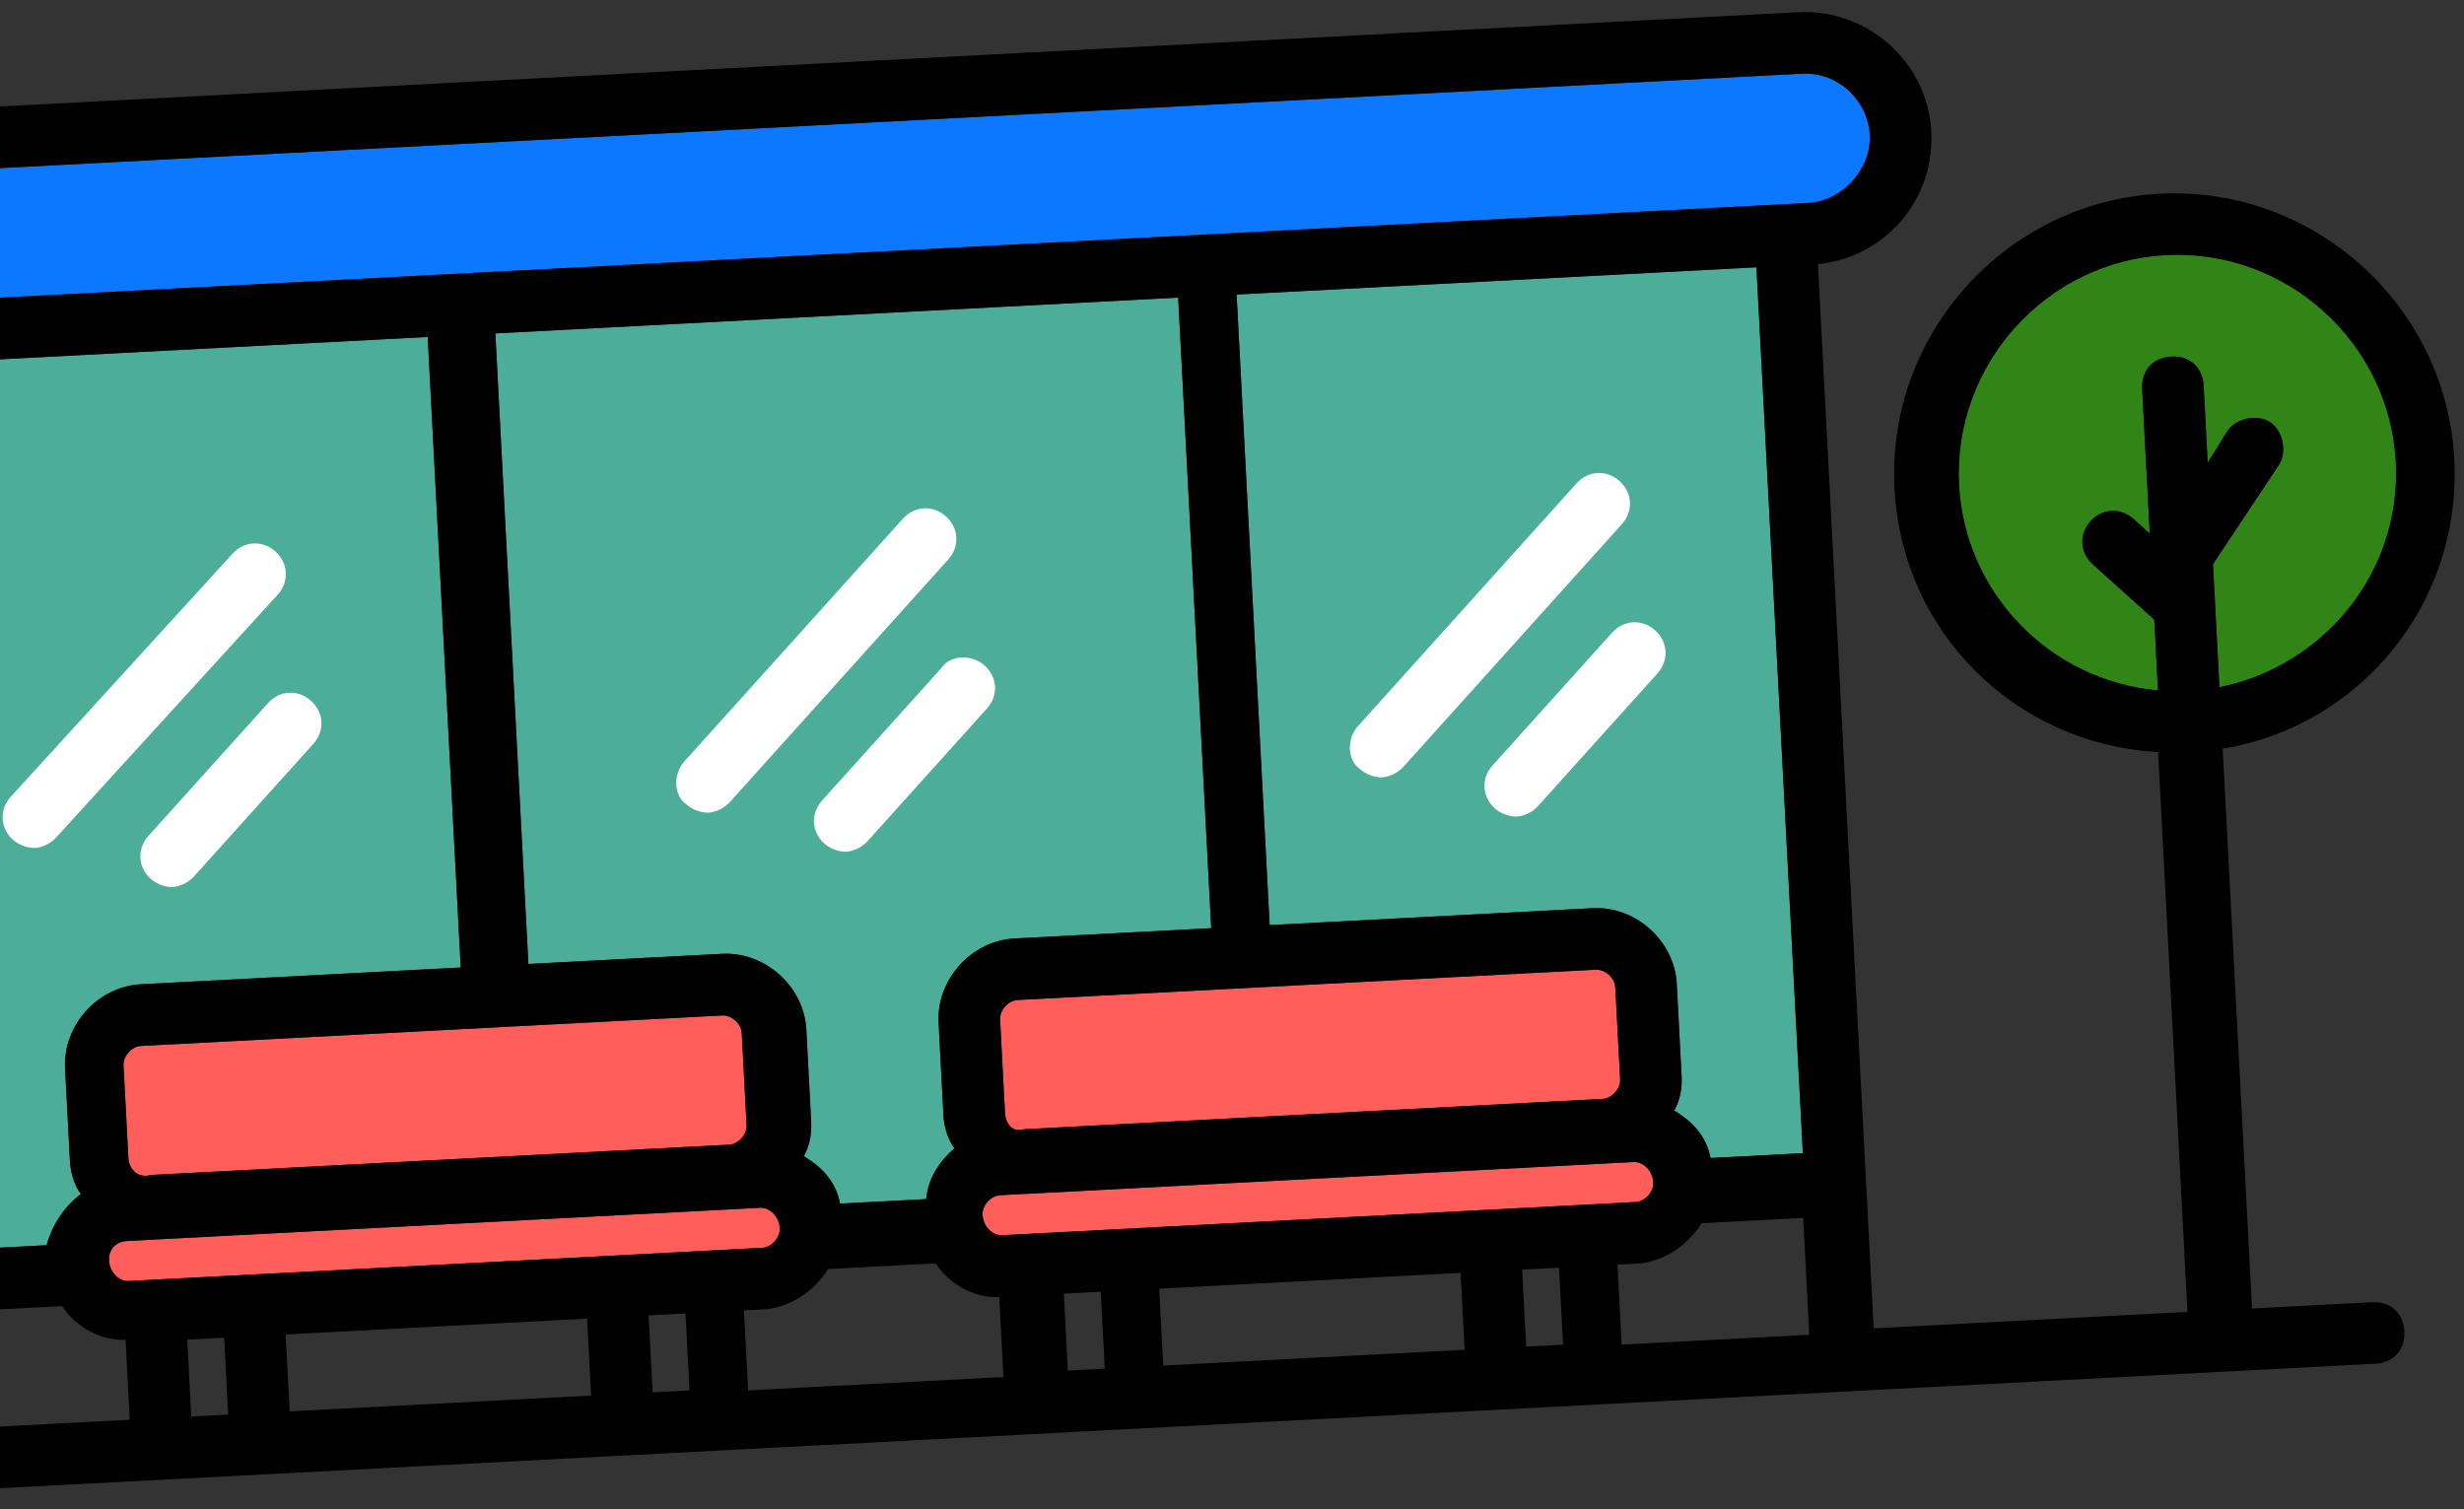 <?xml version="1.0" encoding="UTF-8"?>
<svg width="80px" height="49px" viewBox="0 0 80 49" version="1.1" xmlns="http://www.w3.org/2000/svg" xmlns:xlink="http://www.w3.org/1999/xlink">
    <rect x="0" y="0" width="80" height="49" fill="#333333" stroke="none"/>
    <!-- Generator: Sketch 46.1 (44463) - http://www.bohemiancoding.com/sketch -->
    <title>bus_stop</title>
    <desc>Created with Sketch.</desc>
    <defs></defs>
    <g id="Page-1" stroke="none" stroke-width="1" fill="none" fill-rule="evenodd">
        <g id="bus_stop" transform="translate(0, -8)">
            <g id="Page-1" transform="translate(-11, 6)">
                <g id="Group" transform="translate(47, 26) rotate(-3) translate(-47, -26) translate(2, 3)">
                    <g transform="translate(0, -0)" id="bus_stop">
                        <g transform="translate(-0, -0)">
                            <g id="Group" transform="translate(-0, -0)">
                                <path d="M9.7,37.6 L6.7,37.6 L6.7,8.8 L23.6,8.8 L23.6,29.3 L13.2,29.3 C11.8,29.3 10.6,30.5 10.6,31.9 L10.6,34.9 C10.6,35.3 10.7,35.7 10.9,36 C10.3,36.4 9.9,37 9.7,37.6 Z" id="Shape-path" fill-opacity="0.682" fill="#59E6C8"></path>
                                <path d="M47.9,29.3 L41.6,29.3 C40.2,29.3 39,30.5 39,31.9 L39,34.9 C39,35.3 39.1,35.7 39.3,36 C38.8,36.4 38.4,36.9 38.3,37.6 L35.5,37.6 C35.4,36.9 35,36.4 34.4,36 C34.6,35.7 34.7,35.3 34.7,34.9 L34.7,31.9 C34.7,30.5 33.5,29.3 32.1,29.3 L25.8,29.3 L25.8,8.8 L48,8.8 L48,29.3 L47.9,29.3 Z" id="Shape-path" fill-opacity="0.682" fill="#59E6C8"></path>
                                <path d="M66.8,37.6 L63.8,37.6 C63.7,36.9 63.3,36.4 62.7,36 C62.9,35.7 63,35.3 63,34.9 L63,31.9 C63,30.5 61.8,29.3 60.4,29.3 L49.9,29.3 L49.9,8.8 L66.8,8.8 L66.8,37.6 Z" id="Shape-path" fill-opacity="0.682" fill="#59E6C8"></path>
                                <path d="M18.3,16.9 C18.7,16.5 18.7,15.9 18.3,15.5 C17.9,15.1 17.3,15.1 16.9,15.5 L9.3,23 C8.9,23.4 8.9,24 9.3,24.4 C9.5,24.6 9.8,24.7 10,24.7 C10.2,24.7 10.5,24.6 10.7,24.4 L18.3,16.9 Z" id="Shape" fill="#FFFFFF" fill-rule="nonzero"></path>
                                <path d="M17.8,20.4 L13.7,24.5 C13.3,24.9 13.3,25.5 13.7,25.9 C13.9,26.1 14.2,26.2 14.4,26.2 C14.6,26.2 14.9,26.1 15.1,25.9 L19.2,21.8 C19.6,21.4 19.6,20.8 19.2,20.4 C18.8,20 18.2,20 17.8,20.4 Z" id="Shape" fill="#FFFFFF" fill-rule="nonzero"></path>
                                <path d="M31.2,24.4 C31.4,24.6 31.7,24.7 31.9,24.7 C32.1,24.7 32.4,24.6 32.6,24.4 L40.1,16.9 C40.5,16.5 40.5,15.9 40.1,15.5 C39.7,15.1 39.1,15.1 38.7,15.5 L31.2,23 C30.8,23.4 30.8,24.1 31.2,24.4 Z" id="Shape" fill="#FFFFFF" fill-rule="nonzero"></path>
                                <path d="M39.7,20.4 L35.6,24.5 C35.2,24.9 35.2,25.5 35.6,25.9 C35.8,26.1 36.1,26.2 36.3,26.2 C36.5,26.2 36.8,26.1 37,25.9 L41.1,21.8 C41.5,21.4 41.5,20.8 41.1,20.4 C40.7,20 40,20 39.7,20.4 Z" id="Shape" fill="#FFFFFF" fill-rule="nonzero"></path>
                                <path d="M53.1,24.4 C53.3,24.6 53.6,24.7 53.8,24.7 C54,24.7 54.3,24.6 54.5,24.4 L62,16.9 C62.4,16.5 62.4,15.9 62,15.5 C61.6,15.1 61,15.1 60.6,15.5 L53.1,23 C52.7,23.4 52.7,24.1 53.1,24.4 Z" id="Shape" fill="#FFFFFF" fill-rule="nonzero"></path>
                                <path d="M61.5,20.4 L57.4,24.5 C57,24.9 57,25.5 57.4,25.9 C57.6,26.1 57.9,26.2 58.1,26.2 C58.3,26.2 58.6,26.1 58.8,25.9 L62.9,21.8 C63.3,21.4 63.3,20.8 62.9,20.4 C62.5,20 61.9,20 61.5,20.4 Z" id="Shape" fill="#FFFFFF" fill-rule="nonzero"></path>
                                <path d="M73,16.2 C73,12.3 76.2,9.1 80.1,9.1 C84,9.1 87.2,12.3 87.2,16.2 C87.2,19.8 84.5,22.7 81.1,23.2 L81.1,19.2 L83.4,16.1 C83.7,15.7 83.6,15 83.2,14.7 C82.8,14.4 82.1,14.5 81.8,14.9 L81.1,15.9 L81.1,13.4 C81.1,12.8 80.7,12.4 80.1,12.4 C79.5,12.4 79.1,12.8 79.1,13.4 L79.1,18.1 L78.6,17.6 C78.2,17.2 77.6,17.2 77.2,17.6 C76.8,18 76.8,18.6 77.2,19 L79.1,20.9 L79.1,23.2 C75.6,22.7 73,19.7 73,16.2 Z" id="Shape-path" fill-opacity="0.751" fill="#309E0C"></path>
                                <path d="M2.9,4.7 C2.9,3.5 3.9,2.6 5,2.6 L68.6,2.6 C69.8,2.6 70.7,3.6 70.7,4.7 C70.7,5.8 69.7,6.8 68.6,6.8 L5,6.8 C3.8,6.8 2.9,5.9 2.9,4.7 Z" id="Shape-path" fill="#0C78FF"></path>
                                <path d="M12.3,37.6 L13.2,37.6 L32,37.6 L32.9,37.6 C33.2,37.6 33.5,37.9 33.5,38.3 C33.5,38.6 33.2,38.9 32.9,38.9 L12.3,38.9 C12,38.9 11.7,38.6 11.7,38.2 C11.7,37.8 12,37.6 12.3,37.6 Z" id="Shape-path" fill="#FF5E5B"></path>
                                <path d="M41,34.9 L41,31.9 C41,31.6 41.3,31.3 41.6,31.3 L60.4,31.3 C60.7,31.3 61,31.6 61,31.9 L61,34.9 C61,35.2 60.7,35.5 60.4,35.5 L41.6,35.5 C41.2,35.6 41,35.3 41,34.9 Z" id="Shape-path" fill="#FF5E5B"></path>
                                <path d="M61.3,37.6 C61.6,37.6 61.9,37.9 61.9,38.3 C61.9,38.6 61.6,38.9 61.3,38.9 L40.7,38.9 C40.4,38.9 40.1,38.6 40.1,38.2 C40.1,37.9 40.4,37.6 40.7,37.6 L41.6,37.6 L60.4,37.6 L61.3,37.6 Z" id="Shape-path" fill="#FF5E5B"></path>
                                <path d="M12.5,34.9 L12.5,31.9 C12.5,31.6 12.8,31.3 13.1,31.3 L32,31.3 C32.3,31.3 32.6,31.6 32.6,31.9 L32.6,34.9 C32.6,35.2 32.3,35.5 32,35.5 L13.2,35.5 C12.8,35.6 12.5,35.3 12.5,34.9 Z" id="Shape-path" fill="#FF5E5B"></path>
                                <path d="M89.1,16.2 C89.1,11.2 85,7.1 80,7.1 C75,7.1 70.9,11.2 70.9,16.2 C70.9,20.9 74.4,24.7 79,25.2 L79,43.4 L68.8,43.4 L68.8,8.8 C71,8.7 72.7,6.9 72.7,4.7 C72.7,2.4 70.8,0.6 68.6,0.6 L5,0.6 C2.7,0.6 0.9,2.5 0.9,4.7 C0.9,6.9 2.6,8.7 4.8,8.8 L4.8,43.4 L1.9,43.4 C1.3,43.4 0.9,43.8 0.9,44.4 C0.9,45 1.3,45.4 1.9,45.4 L85,45.4 C85.6,45.4 86,45 86,44.4 C86,43.8 85.6,43.4 85,43.4 L81.1,43.4 L81.1,25.2 C85.6,24.7 89.1,20.9 89.1,16.2 Z M9.7,37.6 L6.7,37.6 L6.7,8.8 L23.6,8.8 L23.6,29.3 L13.2,29.3 C11.8,29.3 10.6,30.5 10.6,31.9 L10.6,34.9 C10.6,35.3 10.7,35.7 10.9,36 C10.3,36.4 9.9,37 9.7,37.6 Z M66.8,37.6 L63.8,37.6 C63.7,36.9 63.3,36.4 62.7,36 C62.9,35.7 63,35.3 63,34.9 L63,31.9 C63,30.5 61.8,29.3 60.4,29.3 L49.9,29.3 L49.9,8.8 L66.8,8.8 L66.8,37.6 Z M61.3,37.6 C61.6,37.6 61.9,37.9 61.9,38.3 C61.9,38.6 61.6,38.9 61.3,38.9 L40.7,38.9 C40.4,38.9 40.1,38.6 40.1,38.2 C40.1,37.9 40.4,37.6 40.7,37.6 L41.6,37.6 L60.4,37.6 L61.3,37.6 Z M41,34.9 L41,31.9 C41,31.6 41.3,31.3 41.6,31.3 L60.4,31.3 C60.7,31.3 61,31.6 61,31.9 L61,34.9 C61,35.2 60.7,35.5 60.4,35.5 L41.6,35.5 C41.2,35.6 41,35.3 41,34.9 Z M47.9,29.3 L41.6,29.3 C40.2,29.3 39,30.5 39,31.9 L39,34.9 C39,35.3 39.1,35.7 39.3,36 C38.8,36.4 38.4,36.9 38.3,37.6 L35.5,37.6 C35.4,36.9 35,36.4 34.4,36 C34.6,35.7 34.7,35.3 34.7,34.9 L34.7,31.9 C34.7,30.5 33.5,29.3 32.1,29.3 L25.8,29.3 L25.8,8.8 L48,8.8 L48,29.3 L47.9,29.3 Z M12.5,34.9 L12.5,31.9 C12.5,31.6 12.8,31.3 13.1,31.3 L32,31.3 C32.3,31.3 32.6,31.6 32.6,31.9 L32.6,34.9 C32.6,35.2 32.3,35.5 32,35.5 L13.2,35.5 C12.8,35.6 12.5,35.3 12.5,34.9 Z M12.3,37.6 L13.2,37.6 L32,37.6 L32.9,37.6 C33.2,37.6 33.5,37.9 33.5,38.3 C33.5,38.6 33.2,38.9 32.9,38.9 L12.3,38.9 C12,38.9 11.7,38.6 11.7,38.2 C11.7,37.8 12,37.6 12.3,37.6 Z M14.1,40.9 L15.3,40.9 L15.3,43.4 L14.1,43.4 L14.1,40.9 Z M17.3,40.9 L27.1,40.9 L27.1,43.4 L17.3,43.4 L17.3,40.9 Z M29.1,40.9 L30.3,40.9 L30.3,43.4 L29.1,43.4 L29.1,40.9 Z M32.3,40.9 L32.8,40.9 C33.7,40.9 34.5,40.4 35,39.7 L38.5,39.7 C38.9,40.4 39.7,40.9 40.5,40.9 L40.5,43.5 L32.2,43.5 L32.2,40.9 L32.3,40.9 Z M42.6,40.9 L43.8,40.9 L43.8,43.4 L42.6,43.4 L42.6,40.9 Z M45.7,40.9 L55.5,40.9 L55.5,43.4 L45.7,43.4 L45.7,40.9 Z M57.5,40.9 L58.7,40.9 L58.7,43.4 L57.5,43.4 L57.5,40.9 Z M60.7,40.9 L61.2,40.9 C62.1,40.9 62.9,40.4 63.4,39.7 L63.4,39.7 L66.7,39.7 L66.7,43.5 L60.6,43.5 L60.6,40.9 L60.7,40.9 Z M2.9,4.7 C2.9,3.5 3.9,2.6 5,2.6 L68.6,2.6 C69.8,2.6 70.7,3.6 70.7,4.7 C70.7,5.8 69.7,6.8 68.6,6.8 L5,6.8 C3.8,6.8 2.9,5.9 2.9,4.7 Z M6.8,39.6 L10.1,39.6 C10.5,40.3 11.3,40.8 12.1,40.8 L12.1,43.4 L6.7,43.4 L6.7,39.6 L6.8,39.6 Z M73,16.2 C73,12.3 76.2,9.1 80.1,9.1 C84,9.1 87.2,12.3 87.2,16.2 C87.2,19.8 84.5,22.7 81.1,23.2 L81.1,19.2 L83.4,16.1 C83.7,15.7 83.6,15 83.2,14.7 C82.8,14.4 82.1,14.5 81.8,14.9 L81.1,15.9 L81.1,13.4 C81.1,12.8 80.7,12.4 80.1,12.4 C79.5,12.4 79.1,12.8 79.1,13.4 L79.1,18.1 L78.6,17.6 C78.2,17.2 77.6,17.2 77.2,17.6 C76.8,18 76.8,18.6 77.2,19 L79.1,20.9 L79.1,23.2 C75.6,22.7 73,19.7 73,16.2 Z" id="Shape" fill="#000000" fill-rule="nonzero"></path>
                            </g>
                        </g>
                    </g>
                </g>
            </g>
        </g>
    </g>
</svg>